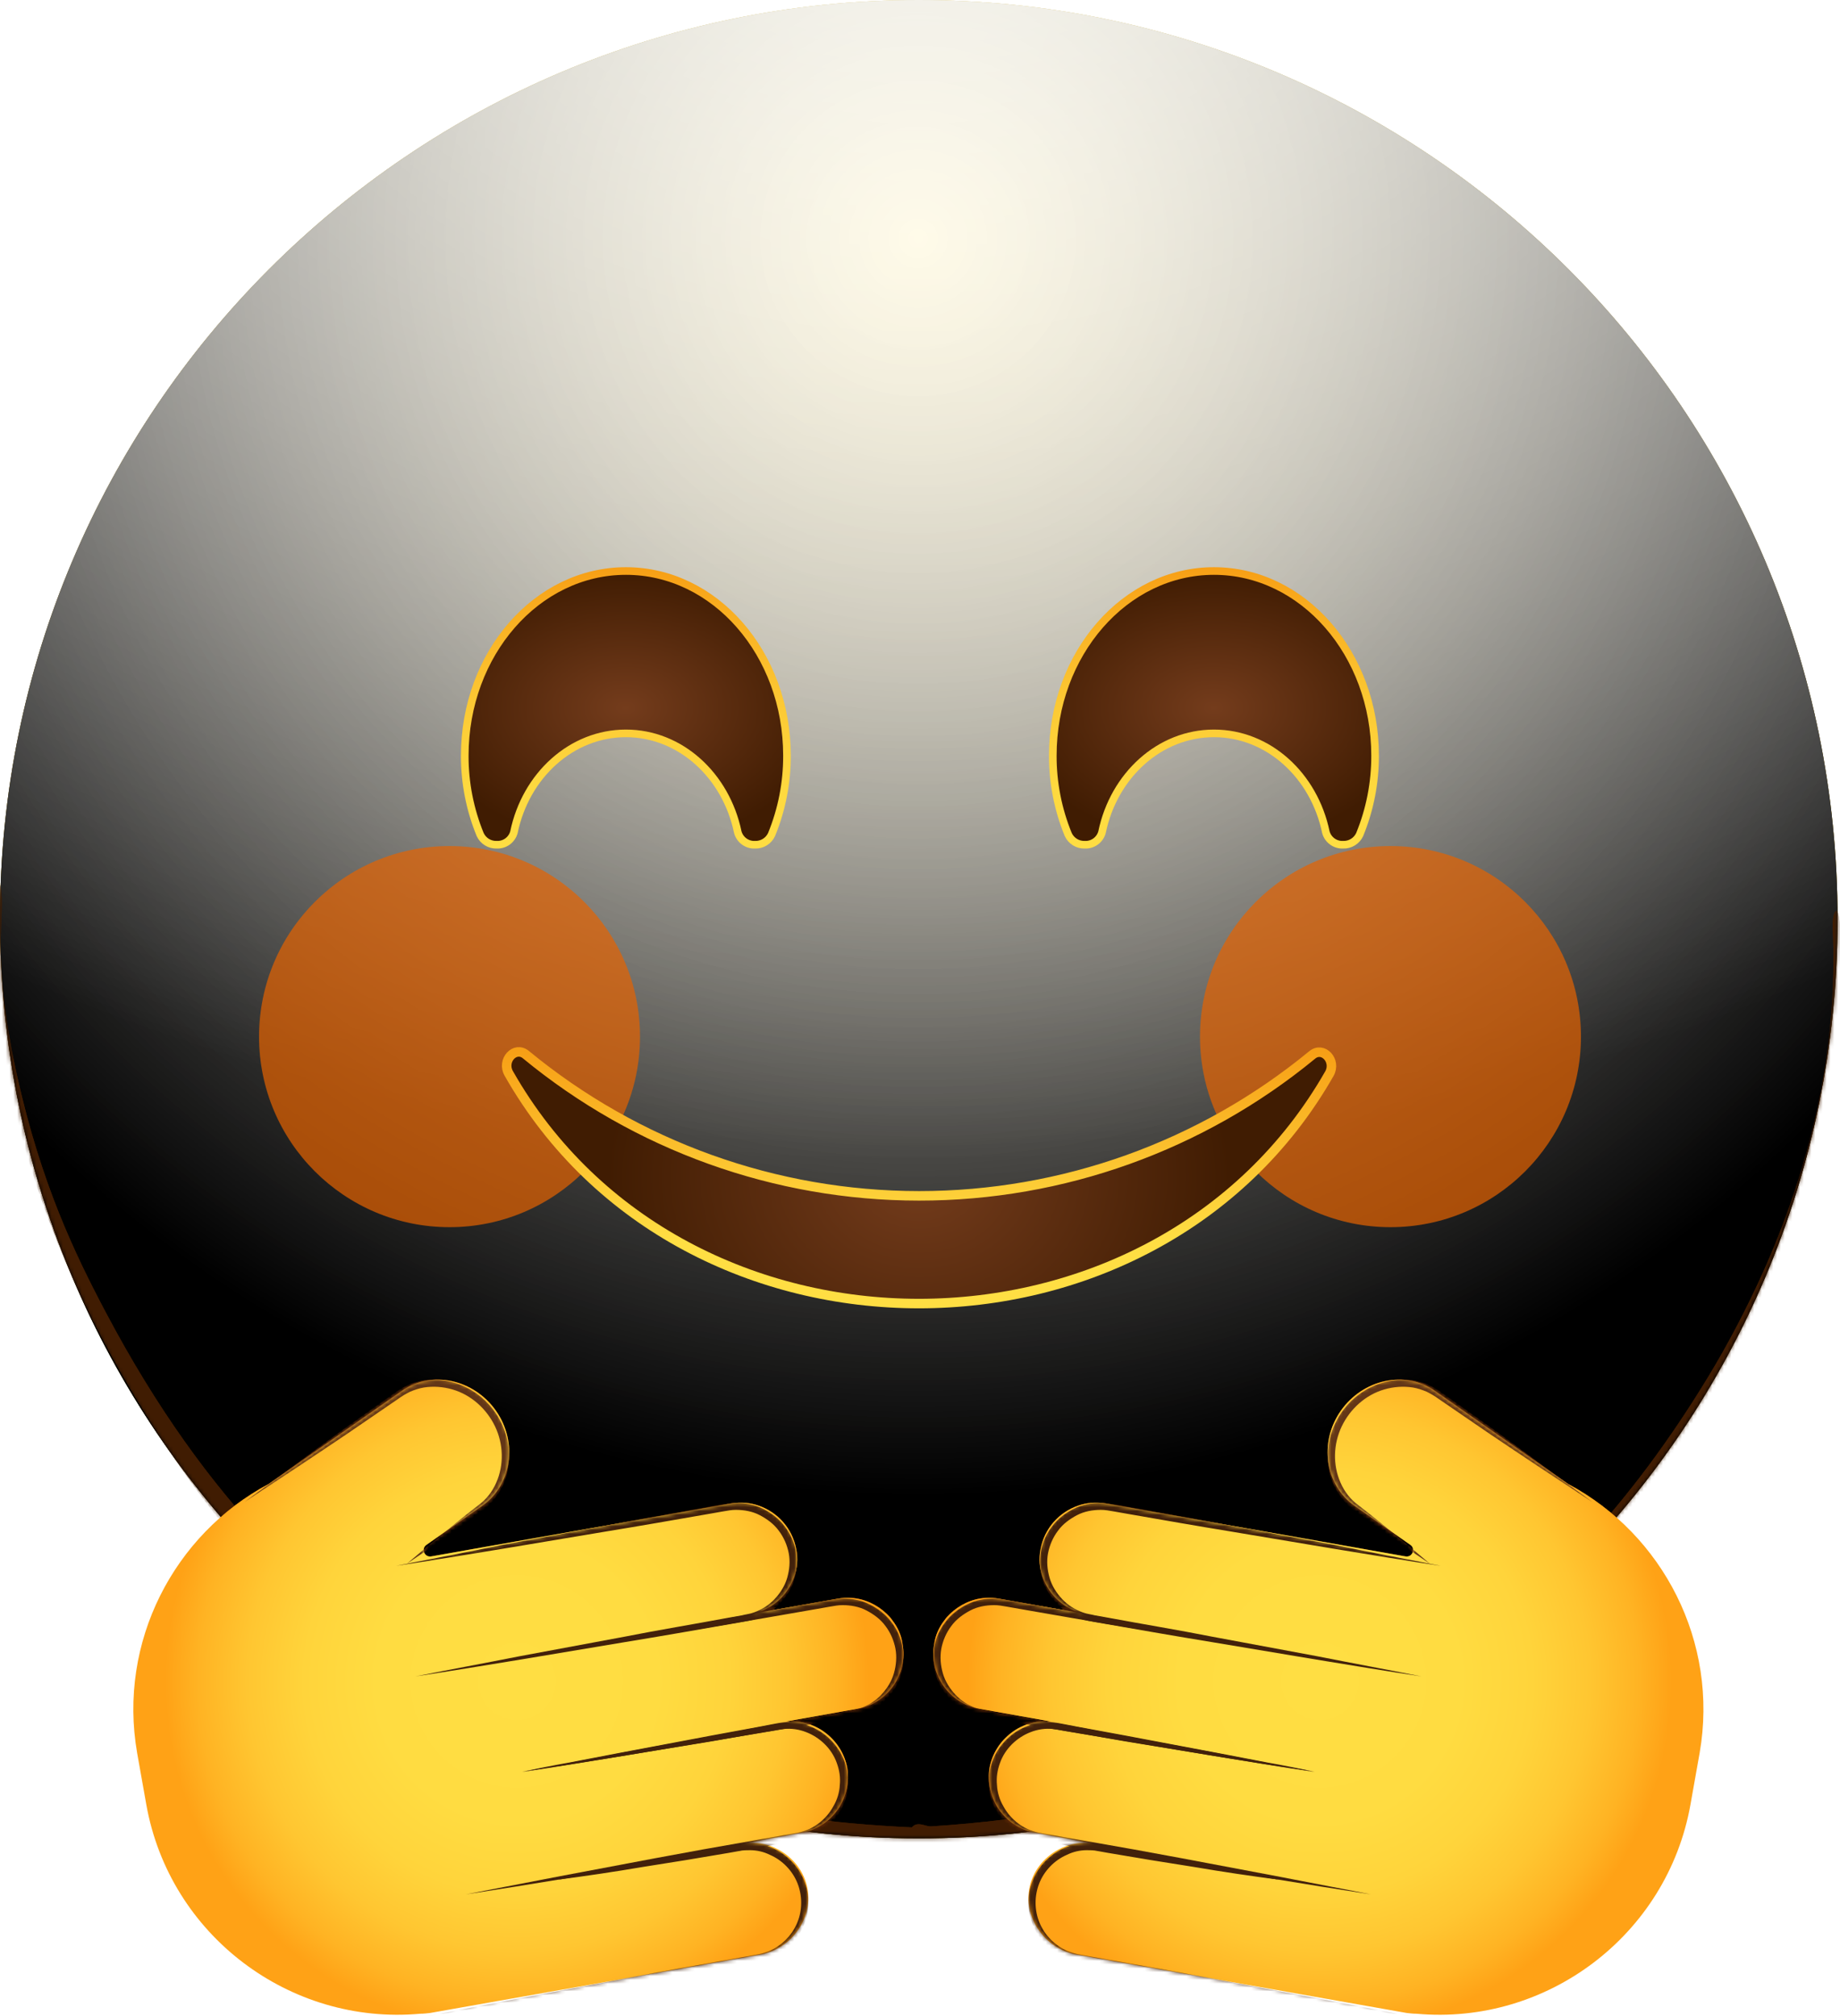 <svg width="483" height="529" viewBox="0 0 483 529" fill="none" xmlns="http://www.w3.org/2000/svg">
<path d="M241.18 482.36C374.38 482.36 482.36 374.38 482.36 241.18C482.36 107.98 374.38 0 241.18 0C107.98 0 0 107.98 0 241.18C0 374.38 107.98 482.36 241.18 482.36Z" fill="url(#paint0_radial_862_12483)"/>
<g style="mix-blend-mode:soft-light">
<path d="M241.18 482.36C374.38 482.36 482.36 374.38 482.36 241.18C482.36 107.98 374.38 0 241.18 0C107.98 0 0 107.98 0 241.18C0 374.38 107.98 482.36 241.18 482.36Z" fill="url(#paint1_radial_862_12483)"/>
</g>
<g style="mix-blend-mode:soft-light">
<path d="M241.18 482.36C374.38 482.36 482.36 374.38 482.36 241.18C482.36 107.98 374.38 0 241.18 0C107.98 0 0 107.98 0 241.18C0 374.38 107.98 482.36 241.18 482.36Z" fill="url(#paint2_radial_862_12483)"/>
</g>
<g style="mix-blend-mode:overlay">
<path d="M241.18 482.36C374.38 482.36 482.36 374.38 482.36 241.18C482.36 107.98 374.38 0 241.18 0C107.98 0 0 107.98 0 241.18C0 374.38 107.98 482.36 241.18 482.36Z" fill="url(#paint3_radial_862_12483)" fill-opacity="0.7"/>
</g>
<mask id="mask0_862_12483" style="mask-type:alpha" maskUnits="userSpaceOnUse" x="0" y="0" width="483" height="483">
<path d="M241.18 482.36C374.38 482.36 482.36 374.38 482.36 241.18C482.36 107.98 374.38 0 241.18 0C107.98 0 0 107.98 0 241.18C0 374.38 107.98 482.36 241.18 482.36Z" fill="white"/>
</mask>
<g mask="url(#mask0_862_12483)">
<g filter="url(#filter0_f_862_12483)">
<path d="M-1.376 234.299C-1.114 230.872 0.014 230.529 0.343 234.008C0.708 237.874 -0.002 245.646 0.169 250.335C0.622 262.748 2.524 273.541 4.486 282.32C10.807 310.612 19.562 328.843 27.727 344.288C54.566 395.06 83.967 420.77 112.648 440.147C154.689 468.549 197.072 477.584 239.49 479.5C240.56 479.548 240.738 486.518 239.686 487.425C237.788 489.061 235.436 487.437 233.494 487.369C227.915 487.174 222.335 486.791 216.756 486.211C200.213 484.492 183.67 480.991 167.162 475.358C122.275 460.044 73.876 433.821 31.609 359.962C28.95 355.316 26.312 350.424 23.712 345.167C21.632 340.963 19.573 336.556 17.549 331.843C10.895 316.342 -4.613 276.658 -1.376 234.299ZM239.52 487.5C238.499 487.531 238.241 481.034 239.214 479.685C240.684 477.647 242.888 479.326 244.439 479.229C250.877 478.826 257.314 478.229 263.75 477.421C281.395 475.205 299.028 471.422 316.621 465.596C360.257 451.145 407.17 429.115 448.305 361.431C450.923 357.123 453.518 352.553 456.079 347.641C463.86 332.712 483.361 293.084 481.107 243.821C480.917 239.668 482.181 237.181 482.747 240.743C483.467 245.279 483.175 254.736 482.977 259.768C482.341 275.883 479.866 289.512 477.257 300.518C468.987 335.399 457.376 355.623 446.744 372.51C412.184 427.397 374.648 449.524 338.155 465.424C305.424 479.686 272.444 486.484 239.52 487.5Z" fill="#401C02"/>
</g>
<g filter="url(#filter1_f_862_12483)">
<path d="M-1.376 234.299C-1.114 230.872 0.014 230.529 0.343 234.008C0.708 237.874 -0.002 245.646 0.169 250.335C0.622 262.748 2.524 273.541 4.486 282.32C10.807 310.612 19.562 328.843 27.727 344.288C54.566 395.06 83.967 420.77 112.648 440.147C154.689 468.549 197.072 477.584 239.49 479.5C240.56 479.548 240.738 486.518 239.686 487.425C237.788 489.061 235.436 487.437 233.494 487.369C227.915 487.174 222.335 486.791 216.756 486.211C200.213 484.492 183.67 480.991 167.162 475.358C122.275 460.044 73.876 433.821 31.609 359.962C28.95 355.316 26.312 350.424 23.712 345.167C21.632 340.963 19.573 336.556 17.549 331.843C10.895 316.342 -4.613 276.658 -1.376 234.299ZM239.52 487.5C238.499 487.531 238.241 481.034 239.214 479.685C240.684 477.647 242.888 479.326 244.439 479.229C250.877 478.826 257.314 478.229 263.75 477.421C281.395 475.205 299.028 471.422 316.621 465.596C360.257 451.145 407.17 429.115 448.305 361.431C450.923 357.123 453.518 352.553 456.079 347.641C463.86 332.712 483.361 293.084 481.107 243.821C480.917 239.668 482.181 237.181 482.747 240.743C483.467 245.279 483.175 254.736 482.977 259.768C482.341 275.883 479.866 289.512 477.257 300.518C468.987 335.399 457.376 355.623 446.744 372.51C412.184 427.397 374.648 449.524 338.155 465.424C305.424 479.686 272.444 486.484 239.52 487.5Z" fill="#401C02"/>
</g>
</g>
<g opacity="0.7">
<g filter="url(#filter2_f_862_12483)">
<circle cx="365" cy="272" r="50" fill="#E66200"/>
</g>
<g filter="url(#filter3_f_862_12483)">
<circle cx="118" cy="272" r="50" fill="#E66200"/>
</g>
</g>
<mask id="mask1_862_12483" style="mask-type:alpha" maskUnits="userSpaceOnUse" x="0" y="0" width="483" height="483">
<path d="M241.18 482.36C374.38 482.36 482.36 374.38 482.36 241.18C482.36 107.98 374.38 0 241.18 0C107.98 0 0 107.98 0 241.18C0 374.38 107.98 482.36 241.18 482.36Z" fill="url(#paint4_radial_862_12483)"/>
</mask>
<g mask="url(#mask1_862_12483)">
<g filter="url(#filter4_f_862_12483)">
<path d="M247.95 425.088C248.35 424.488 248.85 423.988 249.35 423.488C251.85 421.088 255.15 419.488 258.65 419.288C259.85 419.188 261.05 419.288 262.25 419.488L285.05 423.488C279.55 422.488 275.35 418.588 273.65 413.688C272.85 411.388 272.65 408.988 273.15 406.488C274.15 400.988 278.05 396.788 282.95 395.088C285.25 394.288 287.65 394.088 290.25 394.488L368.95 408.388C370.75 408.688 371.65 406.388 370.25 405.388L355.55 395.088C347.85 389.688 346.15 378.488 351.95 370.188C357.75 361.888 368.85 359.488 376.55 364.888L411.65 389.388C436.45 402.588 451.25 430.788 446.15 459.988L443.75 473.488C437.65 507.788 406.05 531.488 371.85 528.388C370.95 528.388 370.15 528.288 369.25 528.188L282.65 512.888C274.65 511.488 268.85 503.688 270.15 495.788C270.95 491.088 273.95 487.388 277.85 485.288C280.65 483.788 283.85 483.188 287.15 483.788L271.75 480.888C267.55 480.188 264.15 477.688 261.95 474.388C260.05 471.388 259.15 467.688 259.75 463.888C260.45 460.088 262.55 456.888 265.45 454.688C268.55 452.288 272.65 451.188 276.75 451.888L257.15 448.388C249.15 446.988 243.75 439.288 245.25 431.288C245.55 428.988 246.55 426.888 247.95 425.088Z" fill="#A43C00"/>
<mask id="mask2_862_12483" style="mask-type:alpha" maskUnits="userSpaceOnUse" x="245" y="362" width="203" height="167">
<path d="M247.95 425.088C248.35 424.488 248.85 423.988 249.35 423.488C251.85 421.088 255.15 419.488 258.65 419.288C259.85 419.188 261.05 419.288 262.25 419.488L285.05 423.488C279.55 422.488 275.35 418.588 273.65 413.688C272.85 411.388 272.65 408.988 273.15 406.488C274.15 400.988 278.05 396.788 282.95 395.088C285.25 394.288 287.65 394.088 290.25 394.488L368.95 408.388C370.75 408.688 371.65 406.388 370.25 405.388L355.55 395.088C347.85 389.688 346.15 378.488 351.95 370.188C357.75 361.888 368.85 359.488 376.55 364.888L411.65 389.388C436.45 402.588 451.25 430.788 446.15 459.988L443.75 473.488C437.65 507.788 406.05 531.488 371.85 528.388C370.95 528.388 370.15 528.288 369.25 528.188L282.65 512.888C274.65 511.488 268.85 503.688 270.15 495.788C270.95 491.088 273.95 487.388 277.85 485.288C280.65 483.788 283.85 483.188 287.15 483.788L271.75 480.888C267.55 480.188 264.15 477.688 261.95 474.388C260.05 471.388 259.15 467.688 259.75 463.888C260.45 460.088 262.55 456.888 265.45 454.688C268.55 452.288 272.65 451.188 276.75 451.888L257.15 448.388C249.15 446.988 243.75 439.288 245.25 431.288C245.55 428.988 246.55 426.888 247.95 425.088Z" fill="url(#paint5_radial_862_12483)"/>
</mask>
<g mask="url(#mask2_862_12483)">
<g style="mix-blend-mode:color-burn" filter="url(#filter5_f_862_12483)">
<path d="M417.904 394.073C408.904 388.173 400.004 382.273 391.104 376.273L377.804 367.173C376.704 366.373 375.704 365.773 374.504 365.173C373.304 364.673 372.104 364.273 370.904 364.073C368.404 363.673 365.804 363.873 363.404 364.573C358.504 365.973 354.404 369.673 352.204 374.273C350.004 378.873 349.804 384.373 351.904 389.073C352.904 391.373 354.504 393.473 356.604 394.973C358.704 396.573 360.804 398.273 362.904 399.973C367.104 403.373 371.204 406.773 375.304 410.273C370.804 407.273 366.404 404.273 362.004 401.073C359.804 399.473 357.704 397.973 355.504 396.373C353.204 394.673 351.404 392.373 350.204 389.873C347.804 384.673 348.004 378.573 350.504 373.473C352.904 368.373 357.504 364.373 363.004 362.773C365.704 361.973 368.604 361.773 371.404 362.273C372.804 362.573 374.204 362.973 375.404 363.573C376.704 364.173 377.904 364.973 379.004 365.773L392.104 375.073C400.604 381.373 409.304 387.673 417.904 394.073Z" fill="#A43C00"/>
<path d="M378.204 410.873C369.004 409.473 359.804 407.973 350.704 406.473L323.204 401.873C314.004 400.373 304.904 398.773 295.704 397.173L292.304 396.573C291.104 396.373 290.104 396.173 289.004 396.173C286.804 396.173 284.604 396.573 282.704 397.573C280.804 398.573 279.004 399.873 277.704 401.673C276.404 403.373 275.504 405.473 275.104 407.573C274.704 409.673 274.904 411.873 275.504 413.973C276.104 416.073 277.304 417.973 278.804 419.573C280.304 421.173 282.204 422.373 284.204 423.073C285.204 423.473 286.304 423.573 287.504 423.873L290.904 424.473C300.004 426.173 309.204 427.673 318.304 429.473L345.704 434.573C354.804 436.373 364.004 438.073 373.104 439.873C363.904 438.473 354.704 436.973 345.604 435.473L318.104 430.873C308.904 429.373 299.804 427.773 290.604 426.173L287.204 425.573C286.104 425.373 284.804 425.173 283.704 424.773C281.404 423.973 279.204 422.673 277.504 420.873C275.804 419.073 274.404 416.973 273.704 414.573C273.004 412.173 272.804 409.673 273.204 407.173C273.604 404.773 274.704 402.373 276.204 400.473C277.704 398.473 279.704 396.973 281.904 395.873C284.104 394.773 286.604 394.273 289.104 394.373C290.304 394.373 291.604 394.673 292.704 394.773L296.104 395.373C305.204 397.073 314.404 398.573 323.504 400.373L350.904 405.473C359.904 407.373 369.104 409.073 378.204 410.873Z" fill="#A43C00"/>
<path d="M345.104 464.873C340.904 464.273 336.704 463.573 332.604 462.973C328.404 462.273 324.204 461.673 320.104 460.973L295.104 456.873L282.604 454.673L279.504 454.173L277.904 453.873C277.404 453.773 276.904 453.773 276.404 453.673C274.404 453.473 272.404 453.773 270.604 454.473C266.904 455.873 263.804 458.873 262.504 462.573C261.804 464.473 261.504 466.373 261.704 468.373C261.804 470.373 262.404 472.273 263.404 473.973C265.304 477.473 268.704 480.073 272.604 480.873L285.104 483.073L297.604 485.273L310.104 487.573L335.004 492.273C343.304 493.873 351.604 495.473 359.904 497.073C351.504 495.773 343.204 494.473 334.804 493.073L309.804 488.973L297.304 486.873L284.604 485.073L272.104 482.873C267.704 481.973 263.704 479.073 261.504 475.173C259.304 471.273 258.904 466.373 260.504 462.073C262.104 457.873 265.604 454.373 269.804 452.873C271.904 452.073 274.204 451.773 276.404 451.973C277.004 451.973 277.504 452.073 278.104 452.173L279.704 452.473L282.804 453.073L295.304 455.373L320.204 460.073C324.404 460.873 328.504 461.673 332.704 462.473C336.804 463.173 341.004 464.073 345.104 464.873Z" fill="#A43C00"/>
<path d="M350.204 435.873C341.004 434.473 331.804 432.973 322.704 431.473L295.204 426.873C286.004 425.373 276.904 423.773 267.704 422.173L264.304 421.573C263.104 421.373 262.104 421.173 261.004 421.173C258.804 421.173 256.604 421.573 254.704 422.573C252.804 423.573 251.004 424.873 249.704 426.673C248.404 428.373 247.504 430.473 247.104 432.573C246.704 434.773 246.904 436.973 247.504 439.073C248.104 441.173 249.304 443.073 250.804 444.673C252.304 446.273 254.204 447.473 256.204 448.173C257.204 448.573 258.304 448.673 259.504 448.973L262.904 449.573C272.004 451.273 281.204 452.773 290.304 454.573L317.704 459.673C326.804 461.473 336.004 463.173 345.104 464.973C335.904 463.573 326.704 462.073 317.604 460.573L290.104 455.973C280.904 454.473 271.804 452.873 262.604 451.273L259.204 450.673C258.104 450.473 256.804 450.273 255.704 449.873C253.404 449.073 251.204 447.773 249.504 445.973C247.804 444.173 246.404 442.073 245.704 439.673C245.004 437.273 244.804 434.773 245.204 432.273C245.604 429.873 246.704 427.473 248.204 425.573C249.704 423.573 251.704 422.073 253.904 420.973C256.104 419.873 258.604 419.373 261.104 419.473C262.304 419.473 263.604 419.773 264.704 419.873L268.104 420.473C277.204 422.173 286.404 423.673 295.504 425.473L322.904 430.573C332.004 432.373 341.104 434.073 350.204 435.873Z" fill="#A43C00"/>
</g>
</g>
<path d="M234.202 425.088C233.802 424.488 233.302 423.988 232.802 423.488C230.302 421.088 227.002 419.488 223.502 419.288C222.302 419.188 221.102 419.288 219.902 419.488L197.102 423.488C202.602 422.488 206.802 418.588 208.502 413.688C209.302 411.388 209.502 408.988 209.002 406.488C208.002 400.988 204.102 396.788 199.202 395.088C196.902 394.288 194.502 394.088 191.902 394.488L113.202 408.388C111.402 408.688 110.502 406.388 111.902 405.388L126.602 395.088C134.302 389.688 136.002 378.488 130.202 370.188C124.402 361.888 113.302 359.488 105.602 364.888L70.502 389.388C45.702 402.588 30.902 430.788 36.002 459.988L38.402 473.488C44.502 507.788 76.102 531.488 110.302 528.388C111.202 528.388 112.002 528.288 112.902 528.188L199.502 512.888C207.502 511.488 213.302 503.688 212.002 495.788C211.202 491.088 208.202 487.388 204.302 485.288C201.502 483.788 198.302 483.188 195.002 483.788L210.402 480.888C214.602 480.188 218.002 477.688 220.202 474.388C222.102 471.388 223.002 467.688 222.402 463.888C221.702 460.088 219.602 456.888 216.702 454.688C213.602 452.288 209.502 451.188 205.402 451.888L225.002 448.388C233.002 446.988 238.402 439.288 236.902 431.288C236.602 428.988 235.602 426.888 234.202 425.088Z" fill="#A43C00"/>
<mask id="mask3_862_12483" style="mask-type:alpha" maskUnits="userSpaceOnUse" x="35" y="362" width="203" height="167">
<path d="M234.202 425.088C233.802 424.488 233.302 423.988 232.802 423.488C230.302 421.088 227.002 419.488 223.502 419.288C222.302 419.188 221.102 419.288 219.902 419.488L197.102 423.488C202.602 422.488 206.802 418.588 208.502 413.688C209.302 411.388 209.502 408.988 209.002 406.488C208.002 400.988 204.102 396.788 199.202 395.088C196.902 394.288 194.502 394.088 191.902 394.488L113.202 408.388C111.402 408.688 110.502 406.388 111.902 405.388L126.602 395.088C134.302 389.688 136.002 378.488 130.202 370.188C124.402 361.888 113.302 359.488 105.602 364.888L70.502 389.388C45.702 402.588 30.902 430.788 36.002 459.988L38.402 473.488C44.502 507.788 76.102 531.488 110.302 528.388C111.202 528.388 112.002 528.288 112.902 528.188L199.502 512.888C207.502 511.488 213.302 503.688 212.002 495.788C211.202 491.088 208.202 487.388 204.302 485.288C201.502 483.788 198.302 483.188 195.002 483.788L210.402 480.888C214.602 480.188 218.002 477.688 220.202 474.388C222.102 471.388 223.002 467.688 222.402 463.888C221.702 460.088 219.602 456.888 216.702 454.688C213.602 452.288 209.502 451.188 205.402 451.888L225.002 448.388C233.002 446.988 238.402 439.288 236.902 431.288C236.602 428.988 235.602 426.888 234.202 425.088Z" fill="url(#paint6_radial_862_12483)"/>
</mask>
<g mask="url(#mask3_862_12483)">
<g style="mix-blend-mode:color-burn" filter="url(#filter6_f_862_12483)">
<path d="M64.248 394.073C73.248 388.173 82.148 382.273 91.048 376.273L104.348 367.173C105.448 366.373 106.448 365.773 107.648 365.173C108.848 364.673 110.048 364.273 111.248 364.073C113.748 363.673 116.348 363.873 118.748 364.573C123.648 365.973 127.748 369.673 129.948 374.273C132.148 378.873 132.348 384.373 130.248 389.073C129.248 391.373 127.648 393.473 125.548 394.973C123.448 396.573 121.348 398.273 119.248 399.973C115.048 403.373 110.948 406.773 106.848 410.273C111.348 407.273 115.748 404.273 120.148 401.073C122.348 399.473 124.448 397.973 126.648 396.373C128.948 394.673 130.748 392.373 131.948 389.873C134.348 384.673 134.148 378.573 131.648 373.473C129.248 368.373 124.648 364.373 119.148 362.773C116.448 361.973 113.548 361.773 110.748 362.273C109.348 362.573 107.948 362.973 106.748 363.573C105.448 364.173 104.248 364.973 103.148 365.773L90.048 375.073C81.548 381.373 72.848 387.673 64.248 394.073Z" fill="#A43C00"/>
<path d="M103.948 410.873C113.148 409.473 122.348 407.973 131.448 406.473L158.948 401.873C168.148 400.373 177.248 398.773 186.448 397.173L189.848 396.573C191.048 396.373 192.048 396.173 193.148 396.173C195.348 396.173 197.548 396.573 199.448 397.573C201.348 398.573 203.148 399.873 204.448 401.673C205.748 403.373 206.648 405.473 207.048 407.573C207.448 409.673 207.248 411.873 206.648 413.973C206.048 416.073 204.848 417.973 203.348 419.573C201.848 421.173 199.948 422.373 197.948 423.073C196.948 423.473 195.848 423.573 194.648 423.873L191.248 424.473C182.148 426.173 172.948 427.673 163.848 429.473L136.448 434.573C127.348 436.373 118.148 438.073 109.048 439.873C118.248 438.473 127.448 436.973 136.548 435.473L164.048 430.873C173.248 429.373 182.348 427.773 191.548 426.173L194.948 425.573C196.048 425.373 197.348 425.173 198.448 424.773C200.748 423.973 202.948 422.673 204.648 420.873C206.348 419.073 207.748 416.973 208.448 414.573C209.148 412.173 209.348 409.673 208.948 407.173C208.548 404.773 207.448 402.373 205.948 400.473C204.448 398.473 202.448 396.973 200.248 395.873C198.048 394.773 195.548 394.273 193.048 394.373C191.848 394.373 190.548 394.673 189.448 394.773L186.048 395.373C176.948 397.073 167.748 398.573 158.648 400.373L131.248 405.473C122.248 407.373 113.048 409.073 103.948 410.873Z" fill="#A43C00"/>
<path d="M137.048 464.873C141.248 464.273 145.448 463.573 149.548 462.973C153.748 462.273 157.948 461.673 162.048 460.973L187.048 456.873L199.548 454.673L202.648 454.173L204.248 453.873C204.748 453.773 205.248 453.773 205.748 453.673C207.748 453.473 209.748 453.773 211.548 454.473C215.248 455.873 218.348 458.873 219.648 462.573C220.348 464.473 220.648 466.373 220.448 468.373C220.348 470.373 219.748 472.273 218.748 473.973C216.848 477.473 213.448 480.073 209.548 480.873L197.048 483.073L184.548 485.273L172.048 487.573L147.148 492.273C138.848 493.873 130.548 495.473 122.248 497.073C130.648 495.773 138.948 494.473 147.348 493.073L172.348 488.973L184.848 486.873L197.548 485.073L210.048 482.873C214.448 481.973 218.448 479.073 220.648 475.173C222.848 471.273 223.248 466.373 221.648 462.073C220.048 457.873 216.548 454.373 212.348 452.873C210.248 452.073 207.948 451.773 205.748 451.973C205.148 451.973 204.648 452.073 204.048 452.173L202.448 452.473L199.348 453.073L186.848 455.373L161.948 460.073C157.748 460.873 153.648 461.673 149.448 462.473C145.348 463.173 141.148 464.073 137.048 464.873Z" fill="#A43C00"/>
<path d="M131.948 435.873C141.148 434.473 150.348 432.973 159.448 431.473L186.948 426.873C196.148 425.373 205.248 423.773 214.448 422.173L217.848 421.573C219.048 421.373 220.048 421.173 221.148 421.173C223.348 421.173 225.548 421.573 227.448 422.573C229.348 423.573 231.148 424.873 232.448 426.673C233.748 428.373 234.648 430.473 235.048 432.573C235.448 434.773 235.248 436.973 234.648 439.073C234.048 441.173 232.848 443.073 231.348 444.673C229.848 446.273 227.948 447.473 225.948 448.173C224.948 448.573 223.848 448.673 222.648 448.973L219.248 449.573C210.148 451.273 200.948 452.773 191.848 454.573L164.448 459.673C155.348 461.473 146.148 463.173 137.048 464.973C146.248 463.573 155.448 462.073 164.548 460.573L192.048 455.973C201.248 454.473 210.348 452.873 219.548 451.273L222.948 450.673C224.048 450.473 225.348 450.273 226.448 449.873C228.748 449.073 230.948 447.773 232.648 445.973C234.348 444.173 235.748 442.073 236.448 439.673C237.148 437.273 237.348 434.773 236.948 432.273C236.548 429.873 235.448 427.473 233.948 425.573C232.448 423.573 230.448 422.073 228.248 420.973C226.048 419.873 223.548 419.373 221.048 419.473C219.848 419.473 218.548 419.773 217.448 419.873L214.048 420.473C204.948 422.173 195.748 423.673 186.648 425.473L159.248 430.573C150.148 432.373 141.048 434.073 131.948 435.873Z" fill="#A43C00"/>
</g>
</g>
</g>
</g>
<path d="M247.95 425.088C248.35 424.488 248.85 423.988 249.35 423.488C251.85 421.088 255.15 419.488 258.65 419.288C259.85 419.188 261.05 419.288 262.25 419.488L285.05 423.488C279.55 422.488 275.35 418.588 273.65 413.688C272.85 411.388 272.65 408.988 273.15 406.488C274.15 400.988 278.05 396.788 282.95 395.088C285.25 394.288 287.65 394.088 290.25 394.488L368.95 408.388C370.75 408.688 371.65 406.388 370.25 405.388L355.55 395.088C347.85 389.688 346.15 378.488 351.95 370.188C357.75 361.888 368.85 359.488 376.55 364.888L411.65 389.388C436.45 402.588 451.25 430.788 446.15 459.988L443.75 473.488C437.65 507.788 406.05 531.488 371.85 528.388C370.95 528.388 370.15 528.288 369.25 528.188L282.65 512.888C274.65 511.488 268.85 503.688 270.15 495.788C270.95 491.088 273.95 487.388 277.85 485.288C280.65 483.788 283.85 483.188 287.15 483.788L271.75 480.888C267.55 480.188 264.15 477.688 261.95 474.388C260.05 471.388 259.15 467.688 259.75 463.888C260.45 460.088 262.55 456.888 265.45 454.688C268.55 452.288 272.65 451.188 276.75 451.888L257.15 448.388C249.15 446.988 243.75 439.288 245.25 431.288C245.55 428.988 246.55 426.888 247.95 425.088Z" fill="url(#paint7_radial_862_12483)"/>
<g style="mix-blend-mode:color-burn">
<mask id="mask4_862_12483" style="mask-type:alpha" maskUnits="userSpaceOnUse" x="245" y="362" width="203" height="167">
<path d="M247.95 425.088C248.35 424.488 248.85 423.988 249.35 423.488C251.85 421.088 255.15 419.488 258.65 419.288C259.85 419.188 261.05 419.288 262.25 419.488L285.05 423.488C279.55 422.488 275.35 418.588 273.65 413.688C272.85 411.388 272.65 408.988 273.15 406.488C274.15 400.988 278.05 396.788 282.95 395.088C285.25 394.288 287.65 394.088 290.25 394.488L368.95 408.388C370.75 408.688 371.65 406.388 370.25 405.388L355.55 395.088C347.85 389.688 346.15 378.488 351.95 370.188C357.75 361.888 368.85 359.488 376.55 364.888L411.65 389.388C436.45 402.588 451.25 430.788 446.15 459.988L443.75 473.488C437.65 507.788 406.05 531.488 371.85 528.388C370.95 528.388 370.15 528.288 369.25 528.188L282.65 512.888C274.65 511.488 268.85 503.688 270.15 495.788C270.95 491.088 273.95 487.388 277.85 485.288C280.65 483.788 283.85 483.188 287.15 483.788L271.75 480.888C267.55 480.188 264.15 477.688 261.95 474.388C260.05 471.388 259.15 467.688 259.75 463.888C260.45 460.088 262.55 456.888 265.45 454.688C268.55 452.288 272.65 451.188 276.75 451.888L257.15 448.388C249.15 446.988 243.75 439.288 245.25 431.288C245.55 428.988 246.55 426.888 247.95 425.088Z" fill="url(#paint8_radial_862_12483)"/>
</mask>
<g mask="url(#mask4_862_12483)">
<g style="mix-blend-mode:color-burn" filter="url(#filter7_f_862_12483)">
<path d="M417.904 394.073C408.904 388.173 400.004 382.273 391.104 376.273L377.804 367.173C376.704 366.373 375.704 365.773 374.504 365.173C373.304 364.673 372.104 364.273 370.904 364.073C368.404 363.673 365.804 363.873 363.404 364.573C358.504 365.973 354.404 369.673 352.204 374.273C350.004 378.873 349.804 384.373 351.904 389.073C352.904 391.373 354.504 393.473 356.604 394.973C358.704 396.573 360.804 398.273 362.904 399.973C367.104 403.373 371.204 406.773 375.304 410.273C370.804 407.273 366.404 404.273 362.004 401.073C359.804 399.473 357.704 397.973 355.504 396.373C353.204 394.673 351.404 392.373 350.204 389.873C347.804 384.673 348.004 378.573 350.504 373.473C352.904 368.373 357.504 364.373 363.004 362.773C365.704 361.973 368.604 361.773 371.404 362.273C372.804 362.573 374.204 362.973 375.404 363.573C376.704 364.173 377.904 364.973 379.004 365.773L392.104 375.073C400.604 381.373 409.304 387.673 417.904 394.073Z" fill="#633617"/>
<path d="M378.204 410.873C369.004 409.473 359.804 407.973 350.704 406.473L323.204 401.873C314.004 400.373 304.904 398.773 295.704 397.173L292.304 396.573C291.104 396.373 290.104 396.173 289.004 396.173C286.804 396.173 284.604 396.573 282.704 397.573C280.804 398.573 279.004 399.873 277.704 401.673C276.404 403.373 275.504 405.473 275.104 407.573C274.704 409.673 274.904 411.873 275.504 413.973C276.104 416.073 277.304 417.973 278.804 419.573C280.304 421.173 282.204 422.373 284.204 423.073C285.204 423.473 286.304 423.573 287.504 423.873L290.904 424.473C300.004 426.173 309.204 427.673 318.304 429.473L345.704 434.573C354.804 436.373 364.004 438.073 373.104 439.873C363.904 438.473 354.704 436.973 345.604 435.473L318.104 430.873C308.904 429.373 299.804 427.773 290.604 426.173L287.204 425.573C286.104 425.373 284.804 425.173 283.704 424.773C281.404 423.973 279.204 422.673 277.504 420.873C275.804 419.073 274.404 416.973 273.704 414.573C273.004 412.173 272.804 409.673 273.204 407.173C273.604 404.773 274.704 402.373 276.204 400.473C277.704 398.473 279.704 396.973 281.904 395.873C284.104 394.773 286.604 394.273 289.104 394.373C290.304 394.373 291.604 394.673 292.704 394.773L296.104 395.373C305.204 397.073 314.404 398.573 323.504 400.373L350.904 405.473C359.904 407.373 369.104 409.073 378.204 410.873Z" fill="#42210B"/>
<path d="M345.104 464.873C340.904 464.273 336.704 463.573 332.604 462.973C328.404 462.273 324.204 461.673 320.104 460.973L295.104 456.873L282.604 454.673L279.504 454.173L277.904 453.873C277.404 453.773 276.904 453.773 276.404 453.673C274.404 453.473 272.404 453.773 270.604 454.473C266.904 455.873 263.804 458.873 262.504 462.573C261.804 464.473 261.504 466.373 261.704 468.373C261.804 470.373 262.404 472.273 263.404 473.973C265.304 477.473 268.704 480.073 272.604 480.873L285.104 483.073L297.604 485.273L310.104 487.573L335.004 492.273C343.304 493.873 351.604 495.473 359.904 497.073C351.504 495.773 343.204 494.473 334.804 493.073L309.804 488.973L297.304 486.873L284.604 485.073L272.104 482.873C267.704 481.973 263.704 479.073 261.504 475.173C259.304 471.273 258.904 466.373 260.504 462.073C262.104 457.873 265.604 454.373 269.804 452.873C271.904 452.073 274.204 451.773 276.404 451.973C277.004 451.973 277.504 452.073 278.104 452.173L279.704 452.473L282.804 453.073L295.304 455.373L320.204 460.073C324.404 460.873 328.504 461.673 332.704 462.473C336.804 463.173 341.004 464.073 345.104 464.873Z" fill="#42210B"/>
<path d="M336.104 493.273C328.504 492.273 321.004 491.173 313.404 489.873L302.104 488.073L290.804 486.173L288.004 485.673C287.104 485.473 286.204 485.473 285.304 485.473C283.504 485.473 281.704 485.873 280.104 486.673C276.804 488.073 274.104 490.873 272.804 494.173C271.504 497.473 271.504 501.273 272.904 504.573C274.304 507.873 277.004 510.573 280.304 511.973C281.104 512.273 282.004 512.573 282.904 512.773C283.804 512.973 284.804 513.073 285.704 513.273L291.304 514.273L302.604 516.273C310.104 517.573 317.604 519.073 325.104 520.473C340.104 523.273 355.104 526.073 370.104 529.073C355.004 526.773 339.904 524.273 324.804 521.773C317.304 520.473 309.704 519.273 302.204 517.973L290.904 516.073L285.304 515.073C284.304 514.873 283.404 514.773 282.504 514.573C281.504 514.373 280.504 514.073 279.604 513.673C275.804 512.073 272.804 509.073 271.204 505.273C269.604 501.573 269.504 497.173 271.104 493.373C272.604 489.573 275.704 486.473 279.404 484.873C281.304 484.073 283.304 483.573 285.304 483.573C286.304 483.573 287.304 483.673 288.304 483.773L291.104 484.273L302.404 486.373L313.604 488.573C321.104 490.073 328.604 491.573 336.104 493.273Z" fill="#42210B"/>
<path d="M350.204 435.873C341.004 434.473 331.804 432.973 322.704 431.473L295.204 426.873C286.004 425.373 276.904 423.773 267.704 422.173L264.304 421.573C263.104 421.373 262.104 421.173 261.004 421.173C258.804 421.173 256.604 421.573 254.704 422.573C252.804 423.573 251.004 424.873 249.704 426.673C248.404 428.373 247.504 430.473 247.104 432.573C246.704 434.773 246.904 436.973 247.504 439.073C248.104 441.173 249.304 443.073 250.804 444.673C252.304 446.273 254.204 447.473 256.204 448.173C257.204 448.573 258.304 448.673 259.504 448.973L262.904 449.573C272.004 451.273 281.204 452.773 290.304 454.573L317.704 459.673C326.804 461.473 336.004 463.173 345.104 464.973C335.904 463.573 326.704 462.073 317.604 460.573L290.104 455.973C280.904 454.473 271.804 452.873 262.604 451.273L259.204 450.673C258.104 450.473 256.804 450.273 255.704 449.873C253.404 449.073 251.204 447.773 249.504 445.973C247.804 444.173 246.404 442.073 245.704 439.673C245.004 437.273 244.804 434.773 245.204 432.273C245.604 429.873 246.704 427.473 248.204 425.573C249.704 423.573 251.704 422.073 253.904 420.973C256.104 419.873 258.604 419.373 261.104 419.473C262.304 419.473 263.604 419.773 264.704 419.873L268.104 420.473C277.204 422.173 286.404 423.673 295.504 425.473L322.904 430.573C332.004 432.373 341.104 434.073 350.204 435.873Z" fill="#42210B"/>
</g>
</g>
</g>
<path d="M234.202 425.088C233.802 424.488 233.302 423.988 232.802 423.488C230.302 421.088 227.002 419.488 223.502 419.288C222.302 419.188 221.102 419.288 219.902 419.488L197.102 423.488C202.602 422.488 206.802 418.588 208.502 413.688C209.302 411.388 209.502 408.988 209.002 406.488C208.002 400.988 204.102 396.788 199.202 395.088C196.902 394.288 194.502 394.088 191.902 394.488L113.202 408.388C111.402 408.688 110.502 406.388 111.902 405.388L126.602 395.088C134.302 389.688 136.002 378.488 130.202 370.188C124.402 361.888 113.302 359.488 105.602 364.888L70.502 389.388C45.702 402.588 30.902 430.788 36.002 459.988L38.402 473.488C44.502 507.788 76.102 531.488 110.302 528.388C111.202 528.388 112.002 528.288 112.902 528.188L199.502 512.888C207.502 511.488 213.302 503.688 212.002 495.788C211.202 491.088 208.202 487.388 204.302 485.288C201.502 483.788 198.302 483.188 195.002 483.788L210.402 480.888C214.602 480.188 218.002 477.688 220.202 474.388C222.102 471.388 223.002 467.688 222.402 463.888C221.702 460.088 219.602 456.888 216.702 454.688C213.602 452.288 209.502 451.188 205.402 451.888L225.002 448.388C233.002 446.988 238.402 439.288 236.902 431.288C236.602 428.988 235.602 426.888 234.202 425.088Z" fill="url(#paint9_radial_862_12483)"/>
<g style="mix-blend-mode:color-burn">
<mask id="mask5_862_12483" style="mask-type:alpha" maskUnits="userSpaceOnUse" x="35" y="362" width="203" height="167">
<path d="M234.202 425.088C233.802 424.488 233.302 423.988 232.802 423.488C230.302 421.088 227.002 419.488 223.502 419.288C222.302 419.188 221.102 419.288 219.902 419.488L197.102 423.488C202.602 422.488 206.802 418.588 208.502 413.688C209.302 411.388 209.502 408.988 209.002 406.488C208.002 400.988 204.102 396.788 199.202 395.088C196.902 394.288 194.502 394.088 191.902 394.488L113.202 408.388C111.402 408.688 110.502 406.388 111.902 405.388L126.602 395.088C134.302 389.688 136.002 378.488 130.202 370.188C124.402 361.888 113.302 359.488 105.602 364.888L70.502 389.388C45.702 402.588 30.902 430.788 36.002 459.988L38.402 473.488C44.502 507.788 76.102 531.488 110.302 528.388C111.202 528.388 112.002 528.288 112.902 528.188L199.502 512.888C207.502 511.488 213.302 503.688 212.002 495.788C211.202 491.088 208.202 487.388 204.302 485.288C201.502 483.788 198.302 483.188 195.002 483.788L210.402 480.888C214.602 480.188 218.002 477.688 220.202 474.388C222.102 471.388 223.002 467.688 222.402 463.888C221.702 460.088 219.602 456.888 216.702 454.688C213.602 452.288 209.502 451.188 205.402 451.888L225.002 448.388C233.002 446.988 238.402 439.288 236.902 431.288C236.602 428.988 235.602 426.888 234.202 425.088Z" fill="url(#paint10_radial_862_12483)"/>
</mask>
<g mask="url(#mask5_862_12483)">
<g style="mix-blend-mode:color-burn" filter="url(#filter8_f_862_12483)">
<path d="M64.248 394.073C73.248 388.173 82.148 382.273 91.048 376.273L104.348 367.173C105.448 366.373 106.448 365.773 107.648 365.173C108.848 364.673 110.048 364.273 111.248 364.073C113.748 363.673 116.348 363.873 118.748 364.573C123.648 365.973 127.748 369.673 129.948 374.273C132.148 378.873 132.348 384.373 130.248 389.073C129.248 391.373 127.648 393.473 125.548 394.973C123.448 396.573 121.348 398.273 119.248 399.973C115.048 403.373 110.948 406.773 106.848 410.273C111.348 407.273 115.748 404.273 120.148 401.073C122.348 399.473 124.448 397.973 126.648 396.373C128.948 394.673 130.748 392.373 131.948 389.873C134.348 384.673 134.148 378.573 131.648 373.473C129.248 368.373 124.648 364.373 119.148 362.773C116.448 361.973 113.548 361.773 110.748 362.273C109.348 362.573 107.948 362.973 106.748 363.573C105.448 364.173 104.248 364.973 103.148 365.773L90.048 375.073C81.548 381.373 72.848 387.673 64.248 394.073Z" fill="#633617"/>
<path d="M103.948 410.873C113.148 409.473 122.348 407.973 131.448 406.473L158.948 401.873C168.148 400.373 177.248 398.773 186.448 397.173L189.848 396.573C191.048 396.373 192.048 396.173 193.148 396.173C195.348 396.173 197.548 396.573 199.448 397.573C201.348 398.573 203.148 399.873 204.448 401.673C205.748 403.373 206.648 405.473 207.048 407.573C207.448 409.673 207.248 411.873 206.648 413.973C206.048 416.073 204.848 417.973 203.348 419.573C201.848 421.173 199.948 422.373 197.948 423.073C196.948 423.473 195.848 423.573 194.648 423.873L191.248 424.473C182.148 426.173 172.948 427.673 163.848 429.473L136.448 434.573C127.348 436.373 118.148 438.073 109.048 439.873C118.248 438.473 127.448 436.973 136.548 435.473L164.048 430.873C173.248 429.373 182.348 427.773 191.548 426.173L194.948 425.573C196.048 425.373 197.348 425.173 198.448 424.773C200.748 423.973 202.948 422.673 204.648 420.873C206.348 419.073 207.748 416.973 208.448 414.573C209.148 412.173 209.348 409.673 208.948 407.173C208.548 404.773 207.448 402.373 205.948 400.473C204.448 398.473 202.448 396.973 200.248 395.873C198.048 394.773 195.548 394.273 193.048 394.373C191.848 394.373 190.548 394.673 189.448 394.773L186.048 395.373C176.948 397.073 167.748 398.573 158.648 400.373L131.248 405.473C122.248 407.373 113.048 409.073 103.948 410.873Z" fill="#42210B"/>
<path d="M137.048 464.873C141.248 464.273 145.448 463.573 149.548 462.973C153.748 462.273 157.948 461.673 162.048 460.973L187.048 456.873L199.548 454.673L202.648 454.173L204.248 453.873C204.748 453.773 205.248 453.773 205.748 453.673C207.748 453.473 209.748 453.773 211.548 454.473C215.248 455.873 218.348 458.873 219.648 462.573C220.348 464.473 220.648 466.373 220.448 468.373C220.348 470.373 219.748 472.273 218.748 473.973C216.848 477.473 213.448 480.073 209.548 480.873L197.048 483.073L184.548 485.273L172.048 487.573L147.148 492.273C138.848 493.873 130.548 495.473 122.248 497.073C130.648 495.773 138.948 494.473 147.348 493.073L172.348 488.973L184.848 486.873L197.548 485.073L210.048 482.873C214.448 481.973 218.448 479.073 220.648 475.173C222.848 471.273 223.248 466.373 221.648 462.073C220.048 457.873 216.548 454.373 212.348 452.873C210.248 452.073 207.948 451.773 205.748 451.973C205.148 451.973 204.648 452.073 204.048 452.173L202.448 452.473L199.348 453.073L186.848 455.373L161.948 460.073C157.748 460.873 153.648 461.673 149.448 462.473C145.348 463.173 141.148 464.073 137.048 464.873Z" fill="#42210B"/>
<path d="M146.048 493.273C153.648 492.273 161.148 491.173 168.748 489.873L180.048 488.073L191.348 486.173L194.148 485.673C195.048 485.473 195.948 485.473 196.848 485.473C198.648 485.473 200.448 485.873 202.048 486.673C205.348 488.073 208.048 490.873 209.348 494.173C210.648 497.473 210.648 501.273 209.248 504.573C207.848 507.873 205.148 510.573 201.848 511.973C201.048 512.273 200.148 512.573 199.248 512.773C198.348 512.973 197.348 513.073 196.448 513.273L190.848 514.273L179.548 516.273C172.048 517.573 164.548 519.073 157.048 520.473C142.048 523.273 127.048 526.073 112.048 529.073C127.148 526.773 142.248 524.273 157.348 521.773C164.848 520.473 172.448 519.273 179.948 517.973L191.248 516.073L196.848 515.073C197.848 514.873 198.748 514.773 199.648 514.573C200.648 514.373 201.648 514.073 202.548 513.673C206.348 512.073 209.348 509.073 210.948 505.273C212.548 501.573 212.648 497.173 211.048 493.373C209.548 489.573 206.448 486.473 202.748 484.873C200.848 484.073 198.848 483.573 196.848 483.573C195.848 483.573 194.848 483.673 193.848 483.773L191.048 484.273L179.748 486.373L168.548 488.573C161.048 490.073 153.548 491.573 146.048 493.273Z" fill="#42210B"/>
<path d="M131.948 435.873C141.148 434.473 150.348 432.973 159.448 431.473L186.948 426.873C196.148 425.373 205.248 423.773 214.448 422.173L217.848 421.573C219.048 421.373 220.048 421.173 221.148 421.173C223.348 421.173 225.548 421.573 227.448 422.573C229.348 423.573 231.148 424.873 232.448 426.673C233.748 428.373 234.648 430.473 235.048 432.573C235.448 434.773 235.248 436.973 234.648 439.073C234.048 441.173 232.848 443.073 231.348 444.673C229.848 446.273 227.948 447.473 225.948 448.173C224.948 448.573 223.848 448.673 222.648 448.973L219.248 449.573C210.148 451.273 200.948 452.773 191.848 454.573L164.448 459.673C155.348 461.473 146.148 463.173 137.048 464.973C146.248 463.573 155.448 462.073 164.548 460.573L192.048 455.973C201.248 454.473 210.348 452.873 219.548 451.273L222.948 450.673C224.048 450.473 225.348 450.273 226.448 449.873C228.748 449.073 230.948 447.773 232.648 445.973C234.348 444.173 235.748 442.073 236.448 439.673C237.148 437.273 237.348 434.773 236.948 432.273C236.548 429.873 235.448 427.473 233.948 425.573C232.448 423.573 230.448 422.073 228.248 420.973C226.048 419.873 223.548 419.373 221.048 419.473C219.848 419.473 218.548 419.773 217.448 419.873L214.048 420.473C204.948 422.173 195.748 423.673 186.648 425.473L159.248 430.573C150.148 432.373 141.048 434.073 131.948 435.873Z" fill="#42210B"/>
</g>
</g>
</g>
<path d="M348.958 281.73C303.058 362.14 179.328 362.19 133.548 281.65C131.618 278.26 135.188 274.38 138.048 276.73C167.108 300.669 203.583 313.765 241.233 313.78C278.884 313.794 315.369 300.726 344.448 276.81C347.308 274.45 350.888 278.34 348.958 281.73Z" fill="url(#paint11_radial_862_12483)"/>
<path d="M348.958 281.73C303.058 362.14 179.328 362.19 133.548 281.65C131.618 278.26 135.188 274.38 138.048 276.73C167.108 300.669 203.583 313.765 241.233 313.78C278.884 313.794 315.369 300.726 344.448 276.81C347.308 274.45 350.888 278.34 348.958 281.73Z" stroke="url(#paint12_linear_862_12483)" stroke-width="2.5" stroke-miterlimit="10"/>
<path d="M206.58 198.27C206.604 205.376 205.228 212.416 202.53 218.99C202.149 219.809 201.535 220.498 200.765 220.971C199.995 221.443 199.103 221.68 198.2 221.65C197.184 221.698 196.181 221.398 195.358 220.8C194.535 220.202 193.939 219.341 193.67 218.36C190.59 203.5 178.61 192.43 164.3 192.43C149.99 192.43 137.99 203.5 134.91 218.36C134.643 219.342 134.048 220.204 133.224 220.802C132.4 221.4 131.397 221.7 130.38 221.65C129.477 221.68 128.585 221.443 127.816 220.971C127.046 220.498 126.432 219.809 126.05 218.99C123.354 212.419 121.978 205.382 122 198.28C122 171.52 140.93 149.83 164.3 149.83C187.67 149.83 206.58 171.51 206.58 198.27Z" fill="url(#paint13_radial_862_12483)"/>
<path d="M206.58 198.27C206.604 205.376 205.228 212.416 202.53 218.99C202.149 219.809 201.535 220.498 200.765 220.971C199.995 221.443 199.103 221.68 198.2 221.65C197.184 221.698 196.181 221.398 195.358 220.8C194.535 220.202 193.939 219.341 193.67 218.36C190.59 203.5 178.61 192.43 164.3 192.43C149.99 192.43 137.99 203.5 134.91 218.36C134.643 219.342 134.048 220.204 133.224 220.802C132.4 221.4 131.397 221.7 130.38 221.65V221.65C129.477 221.68 128.585 221.443 127.816 220.971C127.046 220.498 126.432 219.809 126.05 218.99C123.354 212.419 121.978 205.382 122 198.28C122 171.52 140.93 149.83 164.3 149.83C187.67 149.83 206.58 171.51 206.58 198.27Z" stroke="url(#paint14_linear_862_12483)" stroke-width="2" stroke-miterlimit="10"/>
<path d="M360.961 198.27C360.984 205.376 359.608 212.416 356.911 218.99C356.527 219.81 355.911 220.499 355.14 220.972C354.368 221.445 353.475 221.68 352.571 221.65C351.554 221.698 350.552 221.398 349.728 220.8C348.905 220.202 348.31 219.341 348.041 218.36C344.961 203.5 332.981 192.43 318.661 192.43C304.341 192.43 292.361 203.5 289.281 218.36C289.013 219.342 288.418 220.204 287.594 220.802C286.771 221.4 285.767 221.7 284.751 221.65C283.848 221.68 282.956 221.443 282.186 220.971C281.416 220.498 280.802 219.809 280.421 218.99C277.721 212.42 276.341 205.383 276.361 198.28C276.361 171.52 295.301 149.83 318.661 149.83C342.021 149.83 360.961 171.51 360.961 198.27Z" fill="url(#paint15_radial_862_12483)"/>
<path d="M360.961 198.27C360.984 205.376 359.608 212.416 356.911 218.99C356.527 219.81 355.911 220.499 355.14 220.972C354.368 221.445 353.475 221.68 352.571 221.65C351.554 221.698 350.552 221.398 349.728 220.8C348.905 220.202 348.31 219.341 348.041 218.36C344.961 203.5 332.981 192.43 318.661 192.43C304.341 192.43 292.361 203.5 289.281 218.36C289.013 219.342 288.418 220.204 287.594 220.802C286.771 221.4 285.767 221.7 284.751 221.65C283.848 221.68 282.956 221.443 282.186 220.971C281.416 220.498 280.802 219.809 280.421 218.99C277.721 212.42 276.341 205.383 276.361 198.28C276.361 171.52 295.301 149.83 318.661 149.83C342.021 149.83 360.961 171.51 360.961 198.27Z" fill="url(#paint16_radial_862_12483)"/>
<path d="M360.961 198.27C360.984 205.376 359.608 212.416 356.911 218.99C356.527 219.81 355.911 220.499 355.14 220.972C354.368 221.445 353.475 221.68 352.571 221.65V221.65C351.554 221.698 350.552 221.398 349.728 220.8C348.905 220.202 348.31 219.341 348.041 218.36C344.961 203.5 332.981 192.43 318.661 192.43C304.341 192.43 292.361 203.5 289.281 218.36C289.013 219.342 288.418 220.204 287.594 220.802C286.771 221.4 285.767 221.7 284.751 221.65V221.65C283.848 221.68 282.956 221.443 282.186 220.971C281.416 220.498 280.802 219.809 280.421 218.99C277.721 212.42 276.341 205.383 276.361 198.28C276.361 171.52 295.301 149.83 318.661 149.83C342.021 149.83 360.961 171.51 360.961 198.27Z" stroke="url(#paint17_linear_862_12483)" stroke-width="2" stroke-miterlimit="10"/>
<defs>
<filter id="filter0_f_862_12483" x="-26.815" y="206.558" width="535.022" height="306.595" filterUnits="userSpaceOnUse" color-interpolation-filters="sRGB">
<feFlood flood-opacity="0" result="BackgroundImageFix"/>
<feBlend mode="normal" in="SourceGraphic" in2="BackgroundImageFix" result="shape"/>
<feGaussianBlur stdDeviation="12.5" result="effect1_foregroundBlur_862_12483"/>
</filter>
<filter id="filter1_f_862_12483" x="-41.815" y="191.558" width="565.022" height="336.595" filterUnits="userSpaceOnUse" color-interpolation-filters="sRGB">
<feFlood flood-opacity="0" result="BackgroundImageFix"/>
<feBlend mode="normal" in="SourceGraphic" in2="BackgroundImageFix" result="shape"/>
<feGaussianBlur stdDeviation="20" result="effect1_foregroundBlur_862_12483"/>
</filter>
<filter id="filter2_f_862_12483" x="255" y="162" width="220" height="220" filterUnits="userSpaceOnUse" color-interpolation-filters="sRGB">
<feFlood flood-opacity="0" result="BackgroundImageFix"/>
<feBlend mode="normal" in="SourceGraphic" in2="BackgroundImageFix" result="shape"/>
<feGaussianBlur stdDeviation="30" result="effect1_foregroundBlur_862_12483"/>
</filter>
<filter id="filter3_f_862_12483" x="8" y="162" width="220" height="220" filterUnits="userSpaceOnUse" color-interpolation-filters="sRGB">
<feFlood flood-opacity="0" result="BackgroundImageFix"/>
<feBlend mode="normal" in="SourceGraphic" in2="BackgroundImageFix" result="shape"/>
<feGaussianBlur stdDeviation="30" result="effect1_foregroundBlur_862_12483"/>
</filter>
<filter id="filter4_f_862_12483" x="-20" y="307" width="522.152" height="276.66" filterUnits="userSpaceOnUse" color-interpolation-filters="sRGB">
<feFlood flood-opacity="0" result="BackgroundImageFix"/>
<feBlend mode="normal" in="SourceGraphic" in2="BackgroundImageFix" result="shape"/>
<feGaussianBlur stdDeviation="27.5" result="effect1_foregroundBlur_862_12483"/>
</filter>
<filter id="filter5_f_862_12483" x="237" y="354" width="188.904" height="183.073" filterUnits="userSpaceOnUse" color-interpolation-filters="sRGB">
<feFlood flood-opacity="0" result="BackgroundImageFix"/>
<feBlend mode="normal" in="SourceGraphic" in2="BackgroundImageFix" result="shape"/>
<feGaussianBlur stdDeviation="4" result="effect1_foregroundBlur_862_12483"/>
</filter>
<filter id="filter6_f_862_12483" x="56.248" y="354" width="188.904" height="183.073" filterUnits="userSpaceOnUse" color-interpolation-filters="sRGB">
<feFlood flood-opacity="0" result="BackgroundImageFix"/>
<feBlend mode="normal" in="SourceGraphic" in2="BackgroundImageFix" result="shape"/>
<feGaussianBlur stdDeviation="4" result="effect1_foregroundBlur_862_12483"/>
</filter>
<filter id="filter7_f_862_12483" x="237" y="354" width="188.904" height="183.073" filterUnits="userSpaceOnUse" color-interpolation-filters="sRGB">
<feFlood flood-opacity="0" result="BackgroundImageFix"/>
<feBlend mode="normal" in="SourceGraphic" in2="BackgroundImageFix" result="shape"/>
<feGaussianBlur stdDeviation="4" result="effect1_foregroundBlur_862_12483"/>
</filter>
<filter id="filter8_f_862_12483" x="56.248" y="354" width="188.904" height="183.073" filterUnits="userSpaceOnUse" color-interpolation-filters="sRGB">
<feFlood flood-opacity="0" result="BackgroundImageFix"/>
<feBlend mode="normal" in="SourceGraphic" in2="BackgroundImageFix" result="shape"/>
<feGaussianBlur stdDeviation="4" result="effect1_foregroundBlur_862_12483"/>
</filter>
<radialGradient id="paint0_radial_862_12483" cx="0" cy="0" r="1" gradientUnits="userSpaceOnUse" gradientTransform="translate(241 -4.53898e-06) rotate(90) scale(482)">
<stop stop-color="#FFDE43"/>
<stop offset="1" stop-color="#FFBC00"/>
</radialGradient>
<radialGradient id="paint1_radial_862_12483" cx="0" cy="0" r="1" gradientUnits="userSpaceOnUse" gradientTransform="translate(241 64.5) rotate(90) scale(417.5)">
<stop stop-color="white" stop-opacity="0.5"/>
<stop offset="0.782"/>
</radialGradient>
<radialGradient id="paint2_radial_862_12483" cx="0" cy="0" r="1" gradientUnits="userSpaceOnUse" gradientTransform="translate(241 64.5) rotate(90) scale(417.5)">
<stop stop-color="white" stop-opacity="0.5"/>
<stop offset="0.782"/>
</radialGradient>
<radialGradient id="paint3_radial_862_12483" cx="0" cy="0" r="1" gradientUnits="userSpaceOnUse" gradientTransform="translate(241 -52.5) rotate(90) scale(534.5 722.835)">
<stop offset="0.092" stop-color="white"/>
<stop offset="0.67" stop-color="white" stop-opacity="0"/>
</radialGradient>
<radialGradient id="paint4_radial_862_12483" cx="0" cy="0" r="1" gradientUnits="userSpaceOnUse" gradientTransform="translate(241 -4.53898e-06) rotate(90) scale(482)">
<stop stop-color="#FFDE43"/>
<stop offset="1" stop-color="#FFBC00"/>
</radialGradient>
<radialGradient id="paint5_radial_862_12483" cx="0" cy="0" r="1" gradientUnits="userSpaceOnUse" gradientTransform="translate(346.463 441.18) rotate(-170.003) scale(92.084 92.084)">
<stop offset="0.014" stop-color="#FFDE43"/>
<stop offset="0.398" stop-color="#FFDC41"/>
<stop offset="0.604" stop-color="#FFD43B"/>
<stop offset="0.768" stop-color="#FFC631"/>
<stop offset="0.909" stop-color="#FFB323"/>
<stop offset="1" stop-color="#FFA216"/>
</radialGradient>
<radialGradient id="paint6_radial_862_12483" cx="0" cy="0" r="1" gradientUnits="userSpaceOnUse" gradientTransform="translate(135.689 441.18) rotate(-9.997) scale(92.084 92.084)">
<stop offset="0.014" stop-color="#FFDE43"/>
<stop offset="0.398" stop-color="#FFDC41"/>
<stop offset="0.604" stop-color="#FFD43B"/>
<stop offset="0.768" stop-color="#FFC631"/>
<stop offset="0.909" stop-color="#FFB323"/>
<stop offset="1" stop-color="#FFA216"/>
</radialGradient>
<radialGradient id="paint7_radial_862_12483" cx="0" cy="0" r="1" gradientUnits="userSpaceOnUse" gradientTransform="translate(346.463 441.18) rotate(-170.003) scale(92.084 92.084)">
<stop offset="0.014" stop-color="#FFDE43"/>
<stop offset="0.398" stop-color="#FFDC41"/>
<stop offset="0.604" stop-color="#FFD43B"/>
<stop offset="0.768" stop-color="#FFC631"/>
<stop offset="0.909" stop-color="#FFB323"/>
<stop offset="1" stop-color="#FFA216"/>
</radialGradient>
<radialGradient id="paint8_radial_862_12483" cx="0" cy="0" r="1" gradientUnits="userSpaceOnUse" gradientTransform="translate(346.463 441.18) rotate(-170.003) scale(92.084 92.084)">
<stop offset="0.014" stop-color="#FFDE43"/>
<stop offset="0.398" stop-color="#FFDC41"/>
<stop offset="0.604" stop-color="#FFD43B"/>
<stop offset="0.768" stop-color="#FFC631"/>
<stop offset="0.909" stop-color="#FFB323"/>
<stop offset="1" stop-color="#FFA216"/>
</radialGradient>
<radialGradient id="paint9_radial_862_12483" cx="0" cy="0" r="1" gradientUnits="userSpaceOnUse" gradientTransform="translate(135.689 441.18) rotate(-9.997) scale(92.084 92.084)">
<stop offset="0.014" stop-color="#FFDE43"/>
<stop offset="0.398" stop-color="#FFDC41"/>
<stop offset="0.604" stop-color="#FFD43B"/>
<stop offset="0.768" stop-color="#FFC631"/>
<stop offset="0.909" stop-color="#FFB323"/>
<stop offset="1" stop-color="#FFA216"/>
</radialGradient>
<radialGradient id="paint10_radial_862_12483" cx="0" cy="0" r="1" gradientUnits="userSpaceOnUse" gradientTransform="translate(135.689 441.18) rotate(-9.997) scale(92.084 92.084)">
<stop offset="0.014" stop-color="#FFDE43"/>
<stop offset="0.398" stop-color="#FFDC41"/>
<stop offset="0.604" stop-color="#FFD43B"/>
<stop offset="0.768" stop-color="#FFC631"/>
<stop offset="0.909" stop-color="#FFB323"/>
<stop offset="1" stop-color="#FFA216"/>
</radialGradient>
<radialGradient id="paint11_radial_862_12483" cx="0" cy="0" r="1" gradientUnits="userSpaceOnUse" gradientTransform="translate(241.252 308.896) scale(81.711 66.699)">
<stop stop-color="#743C1C"/>
<stop offset="1" stop-color="#401C02"/>
</radialGradient>
<linearGradient id="paint12_linear_862_12483" x1="241.252" y1="343.905" x2="241.252" y2="273.887" gradientUnits="userSpaceOnUse">
<stop offset="0.266" stop-color="#FFDE43"/>
<stop offset="1" stop-color="#F79D14"/>
</linearGradient>
<radialGradient id="paint13_radial_862_12483" cx="0" cy="0" r="1" gradientUnits="userSpaceOnUse" gradientTransform="translate(164.232 185.719) scale(53.91 35.975)">
<stop stop-color="#743C1C"/>
<stop offset="1" stop-color="#401C02"/>
</radialGradient>
<linearGradient id="paint14_linear_862_12483" x1="164.29" y1="223.676" x2="164.29" y2="147.519" gradientUnits="userSpaceOnUse">
<stop stop-color="#FFDE43"/>
<stop offset="0.22" stop-color="#FED93F"/>
<stop offset="0.51" stop-color="#FCC934"/>
<stop offset="0.82" stop-color="#F9AF21"/>
<stop offset="1" stop-color="#F79D14"/>
</linearGradient>
<radialGradient id="paint15_radial_862_12483" cx="0" cy="0" r="1" gradientUnits="userSpaceOnUse" gradientTransform="translate(27902.7 -41847) scale(3523.61 2632.54)">
<stop stop-color="#743C1C"/>
<stop offset="1" stop-color="#401C02"/>
</radialGradient>
<radialGradient id="paint16_radial_862_12483" cx="0" cy="0" r="1" gradientUnits="userSpaceOnUse" gradientTransform="translate(318.602 185.719) scale(53.922 35.975)">
<stop stop-color="#743C1C"/>
<stop offset="1" stop-color="#401C02"/>
</radialGradient>
<linearGradient id="paint17_linear_862_12483" x1="318.661" y1="223.676" x2="318.661" y2="147.519" gradientUnits="userSpaceOnUse">
<stop stop-color="#FFDE43"/>
<stop offset="0.22" stop-color="#FED93F"/>
<stop offset="0.51" stop-color="#FCC934"/>
<stop offset="0.82" stop-color="#F9AF21"/>
<stop offset="1" stop-color="#F79D14"/>
</linearGradient>
</defs>
</svg>
